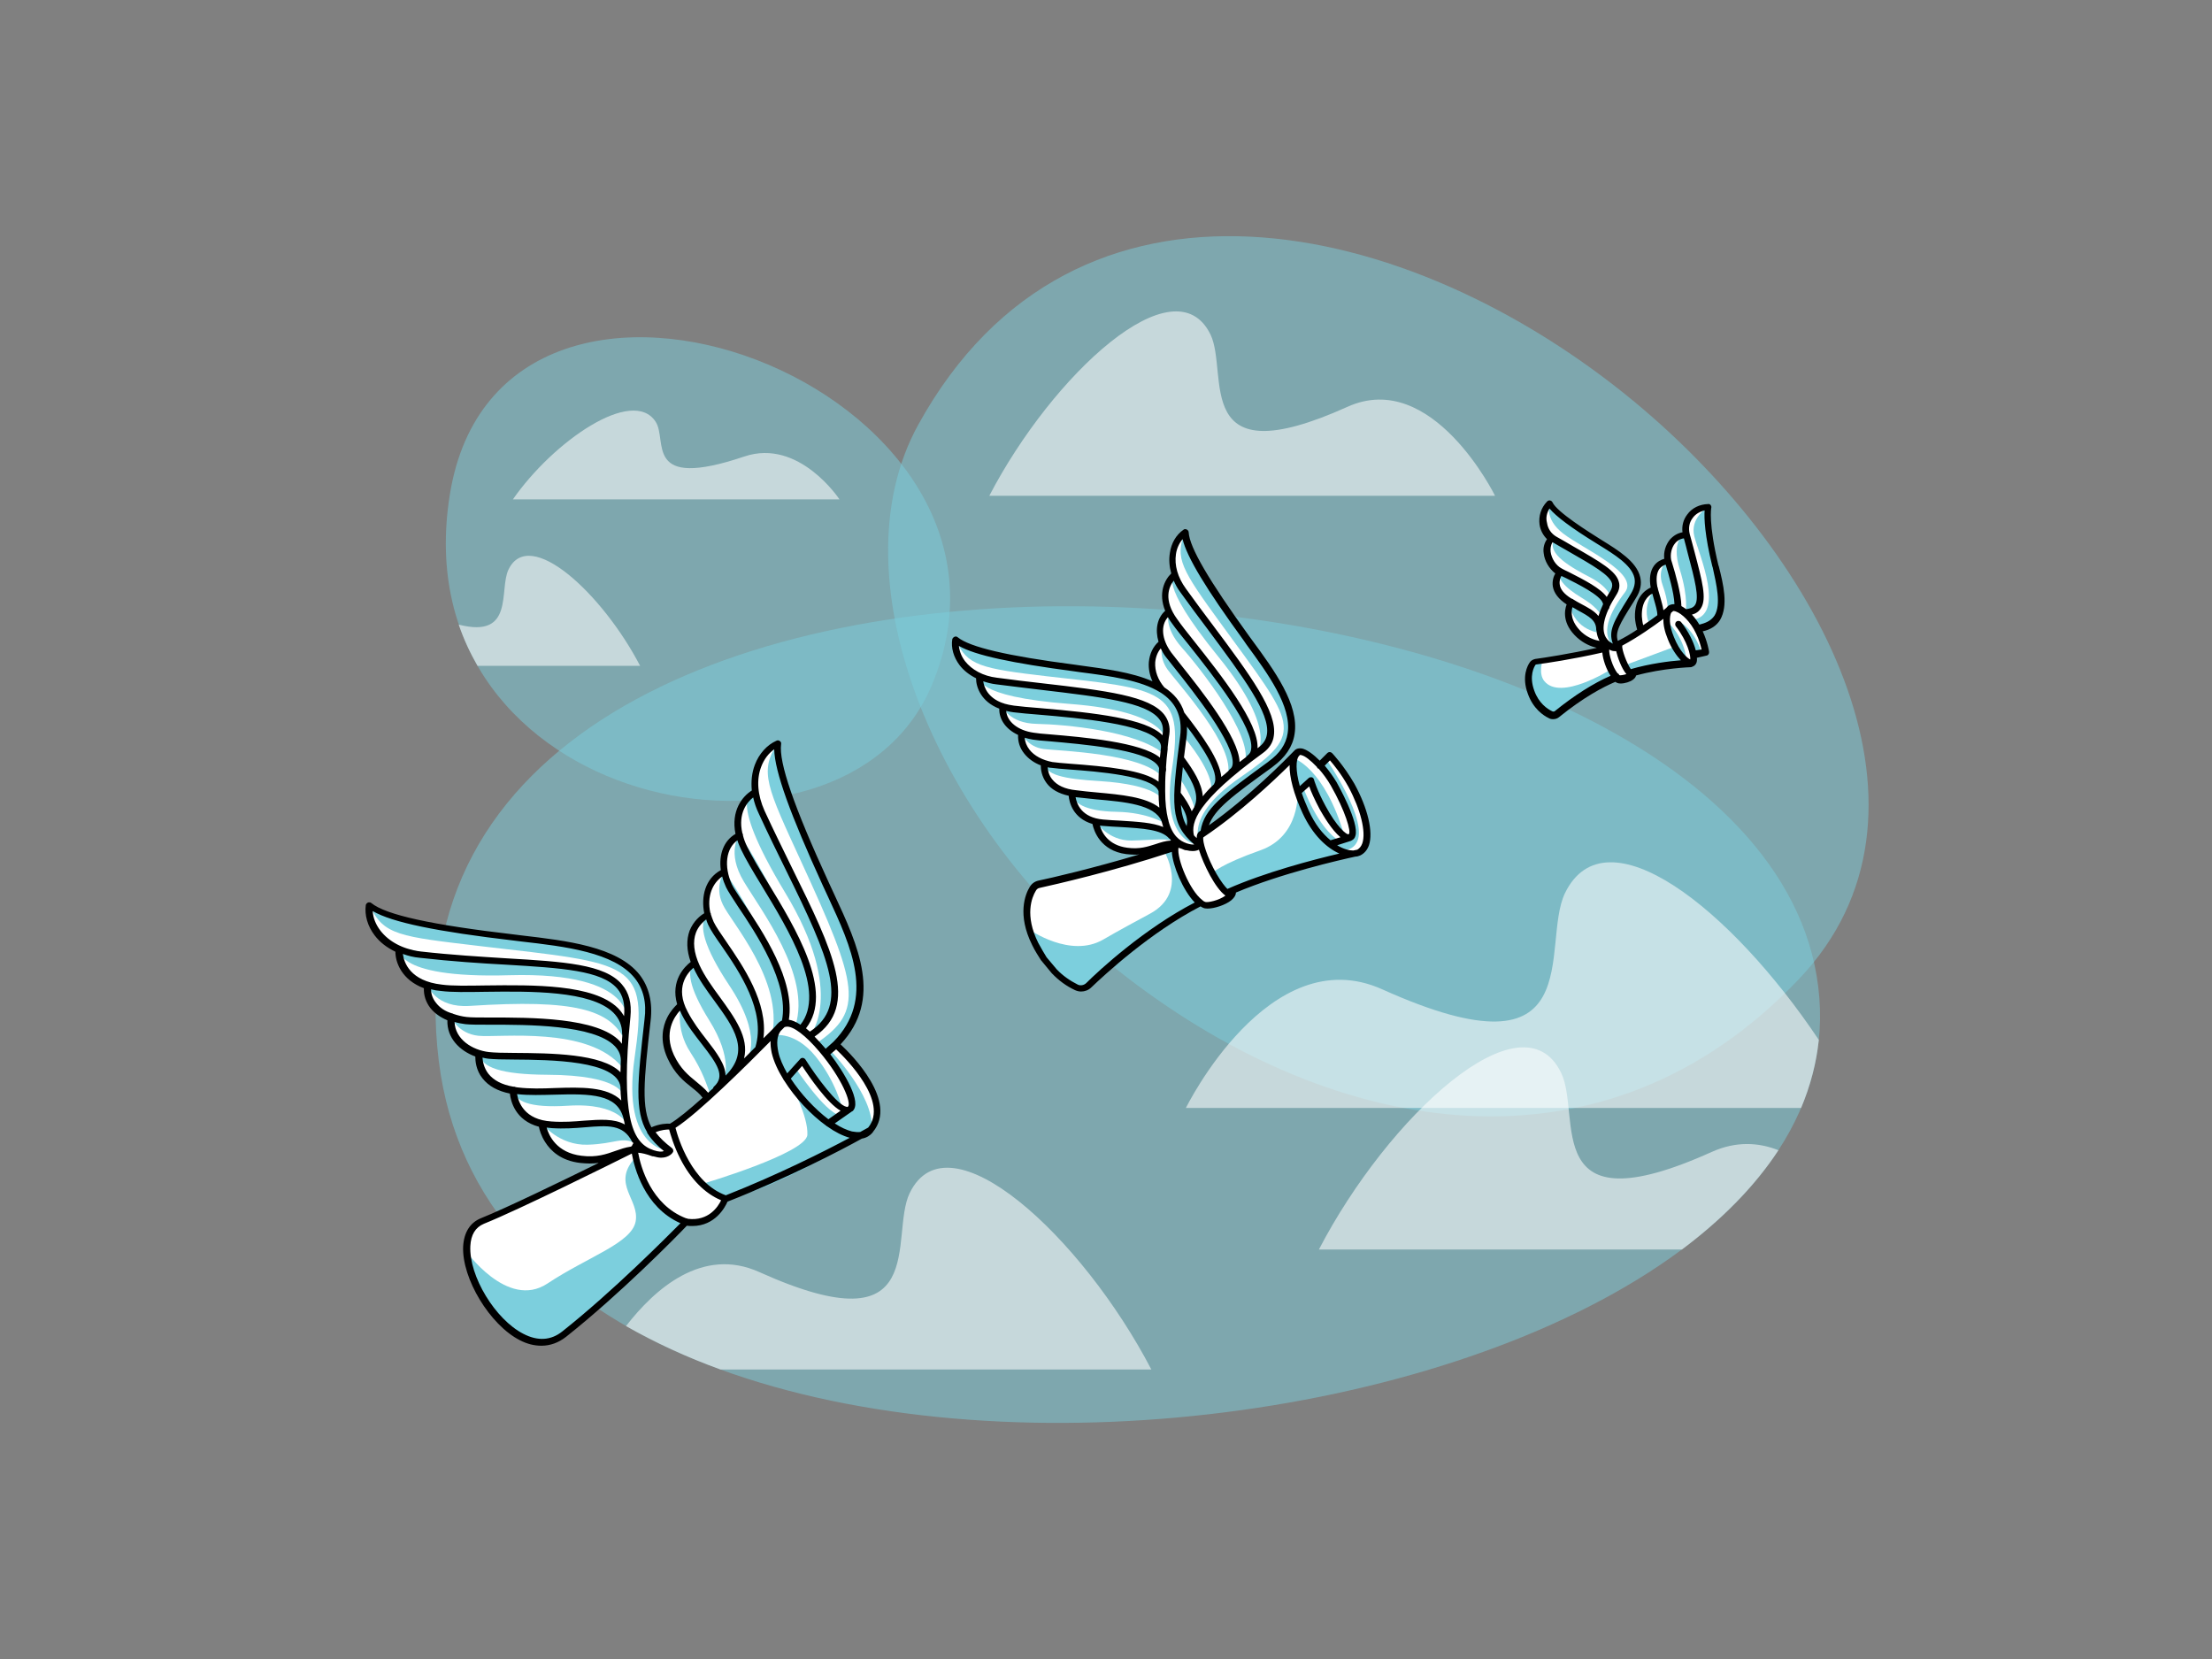<?xml version="1.0" encoding="utf-8"?>
<!-- Generator: Adobe Illustrator 21.0.0, SVG Export Plug-In . SVG Version: 6.00 Build 0)  -->
<svg version="1.1" id="Layer_1" xmlns="http://www.w3.org/2000/svg" xmlns:xlink="http://www.w3.org/1999/xlink" x="0px" y="0px"
	 viewBox="0 0 800 600" style="enable-background:new 0 0 800 600;" xml:space="preserve">
<rect x="0" y="0" width="800" height="600" fill="#808080" stroke="none"/>
<style type="text/css">
	.st0{opacity:0.5;fill:#7CCFDD;enable-background:new    ;}
	.st1{opacity:0.56;fill:#FFFFFF;enable-background:new    ;}
	.st2{fill:#FFFFFF;}
	.st3{fill:#7CCFDD;}
</style>
<g>
	<path class="st0" d="M332.1,153.6c-31.1,56.4,7.5,147.5,75.5,199.9c75.3,57.9,172.1,75.4,243.2,0.4c55.9-59,10.2-150.7-59.7-208.6
		C509.3,77.6,388.6,51,332.1,153.6z"/>
	<path class="st0" d="M158.7,383.8c25.8,207.7,519.9,144.9,498.9-26.9C636.6,185.7,130,152.1,158.7,383.8z"/>
	<path class="st0" d="M337,247.8c45.3-107.6-155.9-183-174.3-69S304.9,324.3,337,247.8z"/>
	<path class="st1" d="M172.7,240.8h58.8c-13.6-26.1-40-50.6-47.6-34.8c-3.5,7.3,2.3,25.1-18,19.9C167.7,231.2,170,236.1,172.7,240.8
		z"/>
	<path class="st1" d="M357.8,179.3h182.9c0,0-22.6-46-53.3-32.2c-57,25.7-42.8-11.9-49.6-26.1C424.9,94.5,380.6,135.5,357.8,179.3z"
		/>
	<path class="st1" d="M260.6,495.3h155.8c-25-48-73.4-92.8-87.4-63.8c-7.5,15.5,8.1,56.7-54.3,28.6c-20.7-9.4-38,6.2-48.3,19.5
		C237,485.6,248.4,490.9,260.6,495.3z"/>
	<path class="st1" d="M185.5,180.6h118.1c0,0-14.6-22.2-34.4-15.5c-36.8,12.4-27.6-5.8-32.1-12.6
		C228.8,139.8,200.2,159.5,185.5,180.6z"/>
	<path class="st1" d="M643.2,416c-7.3-2.9-15.4-3.3-24.1,0.6c-62.6,28.2-46.9-13.1-54.5-28.6c-14-29.1-62.6,15.8-87.6,63.9h131.3
		C622.7,441.1,634.6,429.1,643.2,416z"/>
	<path class="st1" d="M657.8,376.1C626,328.5,580.7,292.8,566,323c-9.1,18.9,9.9,69-66.1,34.8c-40.9-18.4-71,42.9-71,42.9h222.5
		C654.7,392.8,656.9,384.6,657.8,376.1z"/>
	<path class="st2" d="M490.1,287.2c-3.2-7.6-9.3-13.9-9.3-13.9l-3.6,3.7c0,0-5-6.8-8.2-4.7c-2.7,1.8-17.1,17-19.9,19.2l-13.9,9.7
		c2.5-12.7,18.4-20.1,27-26.9c9.9-7.9,2.5-24.6-2.8-31.3c-4.2-5.4-24.1-34.6-28-41.1s-3.5-9.2-3.5-9.2c-5.7,4-3.4,15.5-3.4,15.5
		c-4.7,4-1.4,13.6-1.4,13.6c-4.7,4.1-2.2,11.5-2.2,11.5c-6.6,4.6-2.4,14.1-2.4,14.1c-0.4,0.4-0.7,0.8-1,1.2
		c-5-2.7-10.6-4.2-13.6-4.7c-6.7-1.3-41.6-6.2-49-8.1c-7.4-1.9-9-4-9-4c-1.2,6.9,8.5,13.4,8.5,13.4c-0.5,6.2,8.6,10.6,8.6,10.6
		c-0.4,6.2,6.6,9.7,6.6,9.7c-1.4,7.9,8.3,11.7,8.3,11.7c0.3,8.9,9.9,10.7,9.9,10.7c0.2,7.7,8.2,9.7,8.2,9.7s-0.8,4.6,5.6,8.7
		c6.5,4.1,24.1-1,24.1-1c0.2,0.1,0.3,0.2,0.5,0.3c-0.7,0.4-1.2,0.8-1.2,1l0,0c-22.3,7.4-43.7,12.3-49.2,13.5c-1,0.2-1.8,0.8-2.3,1.7
		c-1.6,2.8-4.2,9.6,0.9,19.9c1,2,2.1,3.8,3.1,5.4l5.2-0.3l-1.5,4.8c3,3.1,5.9,4.8,8,5.8c1.5,0.7,3.3,0.4,4.5-0.8
		c5.4-5.2,22.2-20.5,40.4-29.8c0.4,0.3,0.8,0.6,1.3,0.8c1.6,0.7,8.2-1.1,9.8-3.6l0,0c0.3-0.5,0.3-1.6,0.3-1.6
		c16.3-7.4,45.6-13.6,45.6-13.6C491.1,308.4,497.9,305.8,490.1,287.2z M429.3,301.5c0.8,0.6,1.3,1,1.3,1c0.1,0.3,0.2,0.6,0.3,0.8
		c-0.1,0-0.1,0-0.2,0.1C430.1,302.8,429.7,302.1,429.3,301.5z"/>
	<path class="st2" d="M133.7,327.4c0,0,9,4.4,23.4,7.5c31,6.6,80.9,0.6,77.1,33.9c-1.5,13-4.8,33.9,0.9,40.2c0,0,3.2-1.2,7.6-1.7
		l13.4-10.8c-10.5-9.6-22.3-18.5-9.9-33.2c0,0-4.9-8.7,4.9-15.2c0,0-5.1-11.5,4.8-17.4c0,0-3.8-10.9,6-15.5c0,0-2.9-8.6,5.4-13.3
		c0,0-4-9.9,5.7-15.6c0,0-2.7-11.5,8.1-17.4c0,0,0,14.4,16,47.9s18.1,46.8,5,60.9c0,0,24.6,22.1,11.9,31.7
		c-12.8,9.6-51.7,24.2-51.7,24.2s-1.5,8.9-14.7,8.6c0,0-31.7,33.9-47.9,42.6c-8,4.1-23.3-11.7-25.6-16.3
		c-2.4-4.7-10.6-21.4-0.3-26.7s44.6-21,44.6-21s-21.9-0.9-22.3-14.4c0,0-9.8-1.6-10.4-11.3c0,0-13.1-2.9-12.6-13.8
		c0,0-10.8-4.1-10.1-12.6c0,0-8.7-3.2-8.1-11.8c0,0-11.3-3.7-10-13.5C144.9,343.5,133.3,340.9,133.7,327.4z"/>
	<path class="st3" d="M430.2,323c-1.6-2.8-5.4-10-6.3-16.4l-3,1c0,0,9.2,15.1-4.9,22.8l0,0c-5.4,2.9-11.5,6.2-17,9.4
		c-11.9,6.9-26.7-3.6-26.7-3.6s1.4,5.9,5.1,10.4l3.7,4.5c0,0,8.1,9.4,12.5,5c18.7-18.8,40.8-30,40.8-30l-3.8-3.5
		C430.8,322.8,430.6,322.9,430.2,323z"/>
	<path class="st3" d="M423.9,277.9c-4.4,27.7,10.1,27.8,10.1,27.8c-10.7-7.6-8.6-19-5.9-39.5s-20.6-22.1-48.4-25.7
		c-27.8-3.6-33.9-8.9-33.9-8.9c3.9,9,8.9,10.2,33,13C419.9,249.2,428.4,249.2,423.9,277.9z"/>
	<path class="st3" d="M387.1,254.6c35.3,2.7,34.8,13.5,34.7,13.9c1.5-13.4-9.1-16.1-34.6-18.8c-25.5-2.8-32.9-4.9-32.9-4.9
		S351.2,251.9,387.1,254.6z"/>
	<path class="st3" d="M421.8,268.5L421.8,268.5L421.8,268.5z"/>
	<path class="st3" d="M375,261.8c10.2,0.2,35.8,2.5,45.9,10.8c0,0,6.1-9.1-22.1-12.8c-28.2-3.7-36.2-4.3-36.2-4.3
		S364.8,261.6,375,261.8z"/>
	<path class="st3" d="M420.2,280.8c0,0,6.1-8.5-23-12.2c-17.8-2.3-27.7-3.4-27.7-3.4s1.9,4.9,8,5.7
		C383.6,271.6,412.5,272.4,420.2,280.8z"/>
	<path class="st3" d="M397.8,282.5c20.6,1.3,22.6,6.7,22.6,6.7c-0.1-8.4-11-10.7-21.7-11.2s-21-2-21-2
		C378.2,280.2,384.3,281.7,397.8,282.5z"/>
	<path class="st3" d="M431.1,262.9c-1-1.1-1.9-2.3-2.8-3.4l-0.5,6.5c12.6,15.3,10.1,20.3,10.1,20.3
		C443.9,280.5,438.1,271.1,431.1,262.9z"/>
	<path class="st3" d="M427.1,274.4l-0.1-0.1l-0.6,6.9c5,6.8,5.9,12.2,5.9,12.2C437.1,286.2,428.9,276.9,427.1,274.4z"/>
	<path class="st3" d="M426.5,287.5l-0.4,5.3c0.8,3.6,2.1,7.3,4.3,8C430.3,300.8,433,297.6,426.5,287.5z"/>
	<path class="st3" d="M448.5,281.2c-23.1,15.8-13.3,26.4-13.3,26.4c-1.8-13,7.9-19.3,24.7-31.5c16.7-12.2,1.9-30.1-14.5-52.8
		c-16.5-22.7-16.8-30.7-16.8-30.7c-3.9,9-1.3,13.4,13,33C468.3,262.3,472.5,264.7,448.5,281.2z"/>
	<path class="st3" d="M440.7,237.6c22.3,27.5,13.6,35.3,13.3,35.6c10.8-8.1,5.4-17.6-10.1-38.1c-15.5-20.4-19-27.3-19-27.3
		S418,209.7,440.7,237.6z"/>
	<path class="st3" d="M427.5,234.3c6.8,7.6,25.4,31.5,22.8,41.2c0,0,10.8-1.8-5.9-24.8c-16.7-23-21.7-29.3-21.7-29.3
		S420.7,226.7,427.5,234.3z"/>
	<path class="st3" d="M443.9,280.5c0,0,10.3-1.4-6.9-25.1c-10.5-14.5-16.5-22.5-16.5-22.5s-1.7,4.4,1.8,9.3
		C425.9,247.1,447.4,270.6,443.9,280.5z"/>
	<path class="st3" d="M403.8,293.6c11.6,0.2,17.9,4.4,17.9,4.4c-2-8.3-14.3-8.8-17.4-9.2c-3.1-0.4-16.5-1.8-16.5-1.8
		C388,290.2,392.1,293.4,403.8,293.6z"/>
	<path class="st3" d="M396.2,297.1c0,0,4.5,7,13,6.9c8.6-0.2,13.2-1.1,16.5,0.6C425.7,304.6,424.8,296.9,396.2,297.1z"/>
	<path class="st3" d="M133.7,327.4c0,0,7.5,6.3,41.4,10.3s62.2,5.5,59.3,30.5s-5.3,38.9,7.8,48c0,0-17.5,0.1-12.7-33.6
		c5.1-35-0.7-34-55.6-40.4C144.5,338.7,138.6,338.3,133.7,327.4z"/>
	<path class="st3" d="M144.3,342.3c0,0,8.9,3.8,40.1,5.5c32.6,1.8,44,6,42.4,22.3c0,0,4.1-18.7-42.5-17.4
		C140.5,354,144.3,342.3,144.3,342.3z"/>
	<path class="st3" d="M154.7,356.4c0,0,2.8,8.2,15.2,7.4c38.1-2.5,50.9,1.4,56,12.4c0,0,4.3-19-30.2-18.4
		C162.5,358.5,154.7,356.4,154.7,356.4z"/>
	<path class="st3" d="M163.2,367.9c0,0,2.4,5.9,9.8,6.7s40-3.7,52.1,11.5c0,0,6.7-15.1-28.9-16.2C174,369.3,163.2,367.9,163.2,367.9
		z"/>
	<path class="st3" d="M173.3,381.1c0,0,12.5,1.4,25.5,1.5c19.9,0.2,26.3,3.6,26.6,13.8c0,0,0.1-7.6-27.6-7.7
		C181.4,388.6,174,386.1,173.3,381.1z"/>
	<path class="st3" d="M185.7,394.2c0,0,16.6,0.3,20.3,0.3c13.2-0.2,18.6,2.5,21.1,12.6c0,0-2.8-8.4-21.7-7.2
		C191.3,400.8,186.1,398.2,185.7,394.2z"/>
	<path class="st3" d="M196.1,406.4c0,0,6,7.9,16.4,7.6s12.2-3.2,17.8-0.3C226.8,402.4,212,408,196.1,406.4z"/>
	<g>
		<path class="st3" d="M294,309.7c-14.3-31-12.8-40.7-12.8-40.7c-6.8,9.9-3.7,15.9,8.6,42.7c20.7,44.9,22.8,53.9,5.5,65.6
			c0.7,0.8,2.4,2.9,3.2,3.7c1.1-0.5,2.7-2.4,3.7-3.3C318.7,361.6,308.3,340.6,294,309.7z"/>
		<path class="st3" d="M292.8,374.7c14.8-7.2,10.3-23.2-3.4-51.2c-13.7-28.1-16.2-37.1-16.2-37.1s-11.8-0.9,10.8,36.5
			C306.3,359.8,292.8,374.7,292.8,374.7z"/>
		<path class="st3" d="M290.1,372.3c3-1.9,8.5-9.3-1.6-31.1C274,309.8,267.4,302,267.4,302s-4.8,6.1,1.6,16.8
			c6.1,10.2,24.4,34.1,18.7,52c0.7,0.3,1.4,0.7,2.1,1.3C289.9,372.1,290,372.2,290.1,372.3z"/>
		<path class="st3" d="M278.7,345c-9.1-19.8-16.7-29.8-16.7-29.8s-3.8,5.2-0.6,11.9c2.9,6.3,22,27.5,17.8,47.4l4.5-4.4
			C284.5,364.3,284.3,357.1,278.7,345z"/>
		<path class="st3" d="M269.2,352.8c-6.4-11.4-13.2-22.1-13.2-22.1c-3.9,3.3-1.2,12.2,7.7,25.6c12.4,18.6,6.7,26.5,6.4,26.9l2.8-2.7
			C277.3,374.1,274.7,362.6,269.2,352.8z"/>
		<path class="st3" d="M261.9,390.2c12.4-11,2.1-21.1,0.6-24.5s-11.2-17.6-11.2-17.6c-3.1,2.4-2.3,8.9,5.2,20.9
			C265.2,382.9,261.9,390.2,261.9,390.2z"/>
		<path class="st3" d="M246.3,363.4c0,0-2.3,8.5,3.4,17.2c4.5,6.9,5.8,11.6,7.2,15.2l4.5-4.1C261.8,384.5,256.8,379.9,246.3,363.4z"
			/>
	</g>
	<path class="st3" d="M168.1,451.9c0,0,15.3,22,29.9,12.3s30.5-14.6,31.9-22.5s-8.6-13.4-0.5-22.6c8.1-9.3,0,0,0,0s5.8,20,18.3,23.1
		c0,0-37.8,41.9-51,42.8C183.5,485.9,169.3,466.4,168.1,451.9z"/>
	<path class="st3" d="M253.9,428.2c0,0,37.8-11.1,38.1-17.8s-5.8-17.9-5.8-17.9s14,18.7,25.7,18.2c0,0-31.4,19.8-49.5,22.9
		C262.4,433.6,256.4,431.1,253.9,428.2z"/>
	<path class="st3" d="M287.8,386.4c0,0,10.5,15.8,15.8,16.9l-3.6,2.8c0,0-11.5-7.6-15.4-16.1L287.8,386.4z"/>
	<path class="st3" d="M280.3,374.4c0,0,7.3-1.4,14.7,7.7c7.4,9.1,9.5,18.5,9.5,18.5s-12.7-11.6-14.2-17l-5.8,6.3
		C284.5,390,279.5,384.3,280.3,374.4z"/>
	<path class="st3" d="M300.2,379.8c0,0,15.9,16.3,15.1,28.4c0,0-6.8,5.8-15.4-2l8.3-5.3c0,0-1.2-11.1-9.6-19.8L300.2,379.8z"/>
	<path class="st3" d="M479.6,274.5c0,0,15.9,22.8,10.9,30.5c-1.2,1.9-2.8,2.2-4.9,2.9l-4.3-2.8c0,0,5.7-1.3,7.2-2.5
		s-2.1-15-11.2-25.7L479.6,274.5z"/>
	<path class="st3" d="M471.3,284.7c0,0,5.2,14.9,13.4,19.6l-3.4,0.9c0,0-7-4.1-12-18.7L471.3,284.7z"/>
	<path class="st3" d="M467.8,274.2c0,0,11.2,3.3,18.5,28.3c0,0-9.8-8.5-12.2-19.5l-4.8,3.4C469.3,286.4,467,280.9,467.8,274.2z"/>
	<path class="st3" d="M469.3,286.4c0,0,1.1,15.9-13.4,21.1c-14.5,5.1-17.4,8.2-17.4,8.2l5.2,7.2c0,0,31.6-12.3,47.4-14.5
		C491.1,308.4,477.3,309.7,469.3,286.4z"/>
	<path class="st3" d="M453.9,273.2L453.9,273.2L453.9,273.2z"/>
	<path class="st2" d="M578.6,227.6l-4.5-6.5C576.7,222.7,578.6,224.5,578.6,227.6z"/>
	<path class="st2" d="M562,195.1c-3.2,3.4-1.8,9.4,2.2,11.7c0,0-4.8,5.6,3.4,10.7c0.2,0.1,0.4,0.2,0.6,0.3l0,0c0,0-3.6,5.5,3.1,11.6
		c4.7,4.3,9.9,3.6,9.9,3.6l-1.3,1.7c-11.1,2.6-21.6,4.1-24.3,4.5c-0.5,0.1-0.9,0.3-1.2,0.7c-0.9,1.3-2.6,5-0.6,10.4
		c2,5.5,6,7.6,7,8.1c0.7,0.4,1.7,0.3,2.3-0.2c2.9-2.4,12-9.4,21.5-13.3c0.2,0.2,0.4,0.3,0.6,0.4c0.8,0.4,4.1-0.2,5.1-1.4l0,0l0,0
		c0.2-0.2,0.3-0.5,0.2-0.8V243l21-3.4c1.2,0,1.4-2.1,0.5-5l0.9,1.8l4-0.9c0,0-0.5-3.6-2.3-7.2c-0.2-0.4-0.4-0.8-0.7-1.3
		c0.5-0.1,1-0.2,1.6-0.4c9.7-2.2,7-13,4.8-22.1c-3.9-15.9-2.6-21.4-2.6-21.4c-5.3,0.1-9.2,4.8-8,10c-2.4,0.1-4.4,1.5-5.5,3.5l0,0
		l0,0c-1,1.8-1.4,3.9-0.9,5.9c0,0-7,0.5-5,9.6c0,0.2,0.1,0.4,0.1,0.6l0,0c0,0-3.8,0.7-5.3,5.3l-0.1,0.1v0.2
		c-0.4,1.2-0.5,2.6-0.5,4.4c0.1,1.7,0.4,3.1,0.9,4.3l-7.8,5.2l-1.7-0.7l0,0l1.7-8c1.2-2.2,2.9-4.8,5.1-8.4
		c5.5-8.8-4.5-14.6-12.7-19.7c-10.9-6.8-16.4-11.1-17.6-13.7C556.7,186,557.3,192.3,562,195.1z M585.8,232.5c0,0,0.1,0,0.1-0.1
		L585.8,232.5L585.8,232.5z"/>
	<path class="st3" d="M605.9,233.8l-19.1,7.1l3.5,3c0,0,8-3.4,21.2-4.2C611.5,239.8,608.1,238.1,605.9,233.8z"/>
	<path class="st3" d="M582.6,242.1c0,0-18.2,11.6-24.1,4.2c-2.2-2.7-0.6-7.5-0.6-7.5l-2.4,0.3c0,0-7.4,6.6,2.9,17.7
		c2.4,2.7,4.6,1.3,4.6,1.3s13.1-10.7,21.8-13.4L582.6,242.1z"/>
	<path class="st3" d="M602.8,224.6c0,0,6.2,5.3,7.1,13.9C609.9,238.5,602.9,232.6,602.8,224.6z"/>
	<path class="st3" d="M608,225.2c0,0,4.8,2.7,7.4,10.8l-2.9,0.8l-4.9-10.5L608,225.2z"/>
	<path class="st3" d="M617.7,183.4c0,0-6.7,3.9-4.9,10.7s11.4,28.6-0.9,30.1l2,3c0,0,10.6-0.9,8.4-12.3
		C620.1,203.6,616.7,187.5,617.7,183.4z"/>
	<path class="st3" d="M609.6,221.6c0,0,5.2-0.6,5.1-4.5c-0.1-3.9-5.4-24.1-5.4-24.1s-5.1,2.4-1.8,12.9
		C610.8,216.5,609.6,221.6,609.6,221.6z"/>
	<path class="st3" d="M606.9,219l-3.7-16.5c0,0-4.1,3-1.9,9.1c2.2,6.1,1.9,9.7,1.9,9.7L606.9,219z"/>
	<path class="st3" d="M598.5,213c0,0-5.1,6-1.9,12.9l4.8-3.5L598.5,213z"/>
	<path class="st3" d="M578.8,228.9c0,0-9.2-0.6-11.2-10.4C567.6,218.5,578.8,220.8,578.8,228.9z"/>
	<path class="st3" d="M564.2,206.8c0,0,18.5,8,16.4,13c-0.5,1.1-1.3,3.5-1.3,3.5s-0.2-2.8-7.1-7
		C565.2,212.1,563.2,208.9,564.2,206.8z"/>
	<path class="st3" d="M562.1,195.2c0,0,14.5,8.1,17.3,10.4c2.8,2.2,6.3,4.7,4.4,8.2c-0.4,0.8-1.2,2.1-1.2,2.1s-1-3.7-7.5-7.1
		C568.6,205.4,559.2,200.3,562.1,195.2z"/>
	<path class="st3" d="M560.5,182c0,0-2.2,5.6,4.9,11c7.1,5.5,27.6,14.3,22.3,21.2c-5.4,7-9.6,15.6-3.3,20.1l-0.4-2.6
		c0,0-1.4-3,2.1-8.7s11.3-13.7,1.5-21.2C577.7,194.3,562.6,186.9,560.5,182z"/>
	<g>
		<path d="M481.8,272.4c-0.2-0.2-0.5-0.4-0.9-0.4h0c-0.3,0-0.6,0.1-0.9,0.4l-2.7,2.7c-2.3-2.3-4.6-4-6.4-4.4c-1.2-0.2-2,0.1-2.5,0.5
			c-0.1,0.1-0.2,0.2-0.2,0.2c0,0,0,0,0,0c0,0,0,0,0,0c-0.1,0.1-0.3,0.3-0.4,0.4c-2.5,2.6-15.7,16.1-30.6,26.7
			c2.1-5.9,8.6-10.7,23-21.1l0.1-0.1c4.5-3.3,7.2-7.2,7.9-11.8c1.7-10.7-7.3-23-15.3-33.9l-1.1-1.5c-14.6-20.2-21.6-32.1-21.9-37.6
			c0-0.4-0.3-0.8-0.7-1c-0.4-0.2-0.9-0.2-1.2,0.1c-2.6,1.8-4.4,4.8-4.9,8.4c-0.4,2.4-0.2,4.9,0.5,7.4c-2.4,2.3-4.8,7.1-2.2,13.5
			c-2.9,2.6-3.7,6.8-2.4,11.2c-2,1.8-3.2,4.3-3.5,7.3c-0.2,2.4,0.3,4.8,1.3,7c-7.5-3.3-17.2-4.5-25.9-5.7l-2.1-0.3
			c-24.7-3.2-38.1-6.4-42.4-9.9c-0.3-0.3-0.8-0.4-1.2-0.2c-0.4,0.2-0.7,0.5-0.8,0.9c-0.5,3.1,0.5,6.5,2.6,9.3c1.5,2,3.6,3.6,6,4.8
			c0,3.3,1.9,8.5,8.4,11c-0.1,4,2.5,7.5,6.8,9.5c-0.1,2.4,0.6,4.7,2.2,6.7c1.5,1.9,3.6,3.4,6,4.3c0,1.4,0.3,4,2.1,6.4
			c1.7,2.3,4.4,3.8,8,4.6c0.2,2.3,1.5,8.1,8.6,10.2c0.5,2.5,2.9,9.7,12.2,10.9c1.1,0.1,2.1,0.2,3,0.2c0.6,0,1.3,0,1.8-0.1
			c-17.1,5.1-31.8,8.5-36.6,9.5c-1.3,0.3-2.4,1.1-3.1,2.3c-1.6,2.6-4.6,10,0.9,21c1,2.1,2.2,3.9,3.2,5.5c0,0,0.1,0.1,0.1,0.1
			l3.8,4.6c2.5,2.6,5.2,4.6,8.4,6.1c0.7,0.3,1.4,0.5,2.2,0.5c1.3,0,2.7-0.5,3.7-1.5c4.7-4.5,21.3-19.9,39.5-29.3
			c0.3,0.2,0.6,0.4,0.9,0.5c0.4,0.2,0.9,0.3,1.6,0.3c2.5,0,6.5-1.3,8.6-3c1.2-1,1.7-2,1.7-2.8c16.3-6.9,37.6-11.8,43.2-13
			c0.6,0,1.2-0.2,1.7-0.4c1.5-0.7,2.6-2,3.2-3.7c1.6-4.8-0.4-13.4-5.3-22.3C485.9,276.7,481.9,272.5,481.8,272.4z M476.2,277.3
			c0.1,0.2,0.2,0.3,0.3,0.5c0.1,0.1,0.2,0.2,0.4,0.2c1.6,1.8,3.2,4,4.4,6.1c5.2,9.1,7.5,16.8,6.5,17.6c-0.8,0.4-4.5-2.9-8.4-10.2
			c-3-5.5-4.2-9.5-4.2-9.6c-0.1-0.4-0.4-0.7-0.8-0.8c-0.1,0-0.2,0-0.3,0c-0.3,0-0.6,0.1-0.8,0.3l-3.2,2.9c-1.6-5.7-1.4-9.5-0.4-10.8
			c0.2-0.2,0.3-0.3,0.4-0.4c0.1-0.1,0.4-0.1,0.5,0C471.9,273.3,474,275,476.2,277.3z M473.3,293.1c-1-2.3-1.9-4.4-2.5-6.3l2.7-2.4
			c0.6,1.8,1.9,4.7,3.8,8.3c1.2,2.1,4.3,7.5,7.5,10.1l-3.6,1.1C478.4,301.6,475.6,298.2,473.3,293.1z M466.4,276.7
			c-0.1,4.3,1.5,10.5,4.7,17.4c3.7,8,8.8,12.6,13.3,14.6c-9.4,2.2-27,6.8-40.5,12.8c-0.9-0.9-2.2-2.5-3.9-5.4
			c-3.5-6.1-5.2-11.9-4.8-13.3c0.1,0,0.1,0,0.2-0.1C448.5,293.9,460.6,282.4,466.4,276.7z M425.3,200.4c0.3-2.1,1.2-4,2.4-5.4
			c1.6,6.6,8.6,18.1,22,36.5l1.1,1.6c7.7,10.5,16.4,22.4,14.9,32.1c-0.6,4-2.9,7.3-6.9,10.2l-0.1,0.1c-16.7,12.2-23.2,16.9-24.5,25
			c0,0-0.1,0-0.1,0c-1,0.5-1.3,1.5-1.3,2.6c-0.4-0.3-0.7-0.7-1-1c-1.1-4.6,0.8-12.2,25-29.8c2.2-1.6,3.6-3.7,3.9-6.2
			c1.3-8.6-8.5-21.9-22.2-40.2c-3.1-4.1-6.3-8.4-9.6-13C425.9,208.8,424.7,204.4,425.3,200.4z M439.1,283.5c0,0.1,0,0.1-0.1,0.2
			c-1.6,1.5-2.9,2.9-4,4.3c-0.3-4.7-3.5-9.6-6.8-14.1c0.3-2.2,0.6-4.5,0.9-7.1c0.2-1.4,0.2-2.7,0.2-4
			C434.1,269.1,441.4,279.6,439.1,283.5z M427.8,277.4c4,5.8,6,10.6,4.1,14.5c0,0.1,0,0.2-0.1,0.2c-0.3,0.5-0.5,0.9-0.8,1.3
			c-0.9-2.3-2.4-4.6-4-6.7C427.1,284.1,427.4,281.1,427.8,277.4z M429.3,297.8C429.3,297.8,429.3,297.8,429.3,297.8
			c-0.1,0.4-0.1,0.7-0.1,1c-1.2-2.1-1.9-4.5-2.1-7.7C428.8,293.9,429.5,295.9,429.3,297.8z M424.5,210c0.6,1.4,1.4,2.9,2.4,4.2
			c3.3,4.6,6.5,8.9,9.6,13c13.3,17.9,22.9,30.8,21.7,38.4c-0.3,1.9-1.3,3.4-3,4.7c-0.1,0.1-0.3,0.2-0.4,0.3c0.5-9.1-13-26.2-23-38.8
			c-2.5-3.1-4.6-5.8-6-7.8C420.6,216.9,422.8,212.1,424.5,210z M422.4,223.2c0.4,0.8,0.9,1.5,1.5,2.3c1.4,2,3.6,4.7,6.1,7.8
			c8.8,11.1,23.6,29.8,22.5,37.6c-0.1,1.1-0.6,1.8-1.4,2.4c-0.1,0.1-0.3,0.2-0.3,0.4c-0.9,0.7-1.7,1.3-2.5,1.9
			c-0.2-8.8-13.9-26-21.4-35.4c-1.5-1.9-2.7-3.4-3.3-4.2C420.1,231.2,419.7,226.2,422.4,223.2z M421.1,248.6
			c-2.3-2.7-3.5-5.9-3.3-9.1c0.2-2,0.9-3.7,2-5c0.5,1,1,2,1.7,2.9c0.7,0.9,1.9,2.4,3.4,4.3c6.5,8.2,21.8,27.4,20.9,34.7
			c-0.1,0.8-0.4,1.4-1,1.8c-0.2,0.1-0.3,0.3-0.4,0.5c-0.9,0.8-1.8,1.6-2.7,2.3c-0.5-6-6.9-15-13.4-23.3c0,0,0,0,0,0
			C427.1,253.8,424.6,250.9,421.1,248.6C421.1,248.7,421.1,248.6,421.1,248.6z M349,239.1c-1.3-1.7-2-3.6-2.2-5.5
			c5.9,3.4,19.1,6.2,41.7,9.2l2.1,0.3c10.9,1.4,22,2.9,29,7.3c0.1,0,0.1,0.1,0.2,0.1c5.1,3.3,8,8.2,7,15.9
			c-3.2,24.6-3.7,31.5,5.1,39c-0.6,0.1-1.4,0-2.7-0.4c-2.6-0.9-5.2-2.8-6.6-8.1c0-0.2,0-0.3-0.1-0.5c0-0.1-0.1-0.2-0.1-0.3
			c-0.6-2.5-1-5.8-1-10c0,0,0-0.1,0-0.1c0-2.1,0-4.4,0.2-6.9c0.1-0.1,0.1-0.2,0.1-0.4c0.1-0.4,0-0.8,0-1.2c0.1-2,0.3-4.1,0.6-6.5
			c0,0,0-0.1,0-0.1c0-0.2,0-0.4,0-0.7c0.2-1.5,0.3-3,0.6-4.6c0.4-2.7-0.3-5.1-1.8-7.1c-5.3-6.8-20.8-8.7-44.3-11.4
			c-5.2-0.6-10.5-1.2-16.3-2C355.6,244.5,351.5,242.3,349,239.1z M355.6,246.4c1.5,0.5,3,0.9,4.7,1.1c5.7,0.7,11.1,1.4,16.3,2
			c22,2.6,37.9,4.5,42.6,10.5c1.2,1.5,1.6,3.2,1.3,5.3c0,0.2,0,0.4-0.1,0.6c-5.9-6-24.2-8.1-44.2-9.8c-3.9-0.3-7.2-0.6-9.5-0.9
			c-1.3-0.2-2.4-0.4-3.4-0.7c-0.1-0.1-0.3-0.1-0.5-0.2c0,0,0,0-0.1,0C357.3,252.4,355.9,248.6,355.6,246.4z M363.9,257.1
			c0.8,0.2,1.7,0.4,2.6,0.5c2.4,0.3,5.8,0.6,9.6,0.9c14.2,1.2,38,3.3,43,9.5c0.6,0.7,0.8,1.4,0.8,2.2c-0.1,1.3-0.3,2.5-0.4,3.8
			c-6.7-5.6-27.9-7.4-39.7-8.4c-2.7-0.2-4.8-0.4-5.9-0.6C368.1,264.2,364.2,261,363.9,257.1z M372.3,271.1c-1-1.3-1.6-2.8-1.7-4.3
			c0.9,0.3,1.9,0.5,3,0.7c1.2,0.2,3.3,0.4,6,0.6c11.2,1,34.5,2.9,39,8.6c0.3,0.4,0.5,0.7,0.6,1.1c-0.1,1.7-0.2,3.3-0.2,4.9
			c-5.4-4.2-18.7-5.5-32.1-6.5c-2.6-0.2-4.9-0.4-6.3-0.6C377,274.9,374.1,273.4,372.3,271.1z M380.5,281.8c-1.2-1.5-1.5-3.1-1.6-4.3
			c0.4,0.1,0.9,0.2,1.4,0.2c1.5,0.2,3.7,0.4,6.5,0.6c9.8,0.7,30.2,2.3,32.2,7.8c0,2.2,0.1,4.2,0.3,6c-4.9-3.9-13.9-4.7-22.6-5.5
			c-2.5-0.2-5.1-0.5-7.5-0.8C385.1,285.4,382.2,284,380.5,281.8z M389,288.3c2.4,0.3,5,0.5,7.5,0.8c10.4,0.9,21.1,1.9,23.6,7.9
			c0.2,0.7,0.4,1.4,0.6,2.1c-3.8-1.6-9.2-1.9-15.5-2.3c-2-0.1-4-0.2-6.2-0.4C391.1,295.7,389.4,290.7,389,288.3z M407.7,306.6
			c-6.9-0.9-9.2-5.5-9.9-8c0.3,0,0.7,0.1,1.1,0.1c2.2,0.2,4.2,0.3,6.2,0.4c8.3,0.5,14.9,0.9,17.7,4.1c0,0.1,0.1,0.1,0.2,0.1
			c0.2,0.2,0.3,0.4,0.5,0.7c-2,0.1-3.8,0.7-5.6,1.3C415,306.2,412.2,307.2,407.7,306.6z M392.9,355.5c-0.8,0.8-2.1,1.1-3.1,0.6
			c-2.8-1.4-5.4-3.2-7.6-5.5l-3.7-4.4c-0.9-1.5-2-3.3-3-5.2c-5-10-2.3-16.5-0.9-18.8c0.3-0.6,0.8-1,1.5-1.1
			c5.8-1.3,26.2-5.9,47.7-13c0.3,4.9,4,13.9,8.3,18.3C413.9,335.8,397.5,350.9,392.9,355.5z M435.9,326.2c-0.3-0.1-0.7-0.3-1-0.6
			c0,0-0.1-0.1-0.1-0.1c-4.5-3.4-9.2-14.9-8.6-18.9c0.7,0.2,1.4,0.4,2.2,0.8c0.2,0.1,0.5,0.1,0.7,0.1c0.8,0.2,1.6,0.3,2.2,0.3
			c1,0,1.7-0.2,2.3-0.5c1.6,5.2,5.9,14,9.6,16.6C440.8,325.7,436.7,326.5,435.9,326.2z M492.7,305c-0.4,1.1-1,1.8-1.8,2.3
			c-0.1,0-0.6,0.1-1.5,0.3c-1.4,0-3.5-0.5-5.8-1.9l5-1.6c0.2-0.1,0.3-0.2,0.5-0.3c0.4-0.2,0.9-0.7,1.1-1.5
			c1.5-4.8-6.5-18.8-6.8-19.4c-1.2-2-2.7-4.1-4.3-6l1.9-1.9c1.3,1.5,4.1,4.9,6.7,9.6C492.1,292.8,494.1,300.9,492.7,305z"/>
		<path d="M304,377.7c15.3-16.4,6.4-35.6-2.3-54.3c-0.6-1.4-1.3-2.7-1.9-4.1c-12.7-27.6-18.2-43.6-17.3-50.2
			c0.1-0.4-0.1-0.9-0.5-1.1c-0.3-0.3-0.8-0.3-1.2-0.1c-3.4,1.5-6.3,4.7-7.8,8.7c-1.1,2.9-1.4,6-1.1,9.3c-3.4,2.1-7.6,7.3-5.9,15.7
			c-4.2,2.4-6.1,7.4-5.3,13.1c-5.7,3.1-7.2,9.6-6,15.6c-1.4,0.8-3.9,2.8-5.3,6.3c-1.2,3.3-1.1,7.1,0.4,11.3
			c-2.1,1.6-7.4,6.7-4.9,15.3c-0.8,0.8-2.4,2.4-3.6,4.8c-1.6,3.2-2.8,8.3,0.1,14.7c2.6,5.7,5.9,8.3,8.8,10.6
			c1.5,1.2,2.9,2.3,3.9,3.7c-4.7,4.2-8.9,7.7-11.8,9.4c-1.1-0.1-3.7,0-6.7,1.3c-3.7-6.9-2.8-16.7-0.3-38.5c0.8-6.7-0.6-12.3-4-16.7
			c-8.1-10.2-26.5-12.3-42.7-14.2l-2.4-0.3c-30.1-3.5-46.6-7.1-51.9-11.4c-0.3-0.3-0.8-0.3-1.2-0.2c-0.4,0.2-0.7,0.5-0.8,0.9
			c-0.5,3.6,0.6,7.6,3.2,11c1.9,2.5,4.4,4.4,7.5,5.9c0,3.9,2.3,10.2,10.3,13.2c-0.1,2.5,0.7,5,2.3,7.1c1.5,1.9,3.6,3.4,6.2,4.5
			c-0.2,6.4,4.4,11,10.1,13.1c0,1.5,0.2,4.9,2.6,7.9c2.2,2.8,5.5,4.6,9.9,5.5c0.3,2.7,1.9,9.7,10.5,12c0.2,1.1,0.8,3.3,2.3,5.6
			c1.9,3,5.6,6.7,12.7,7.5c1.2,0.1,2.2,0.2,3.3,0.2c1.2,0,2.3-0.1,3.3-0.2c-13.2,6.5-33.4,16.3-42.6,20c-3.9,1.6-6.1,5.1-6.4,10.2
			c-0.5,11.6,9.7,28.4,20.5,33.9c2.7,1.4,5.3,2,7.8,2c3.2,0,6.2-1.1,8.9-3.2c19.7-15.6,40.3-36.6,43.7-40.2c0.7,0.1,1.3,0.1,2,0.1
			c8.3,0,11.9-6.9,12.7-8.8c21.9-8.6,41-18.6,48.6-22.8c1.8-0.3,3-1.2,3.8-2.1c0,0,0-0.1,0.1-0.1c0-0.1,0.1-0.1,0.1-0.2
			C324.8,398.4,308.3,381.7,304,377.7z M314,407.8c-0.4,0.2-1.4,0.8-2.9,1.6c-0.9,0.1-1.9,0-3-0.2c-1.9-0.5-4.1-1.5-6.2-2.9l6.3-4.4
			c0,0,0,0,0,0c0,0,0,0,0.1,0c3.6-3.1-2.9-13.9-8-20.6c0.7-0.6,1.4-1.2,2.1-1.8C306.1,383,321.5,398.5,314,407.8z M286,390.1
			l4.1-4.6c2.6,4,9.2,13.6,13.9,16.2l-4.4,3.1C294.7,401.1,289.6,395.6,286,390.1z M282.3,372.9c0.8-0.8,1.3-1.3,1.4-1.4
			c0,0,0,0,0,0c0.1,0,0.1-0.1,0.2-0.1c0,0,0,0,0.1,0c0.2,0,0.4-0.1,0.5-0.1c2.4-0.2,6.9,3.2,11.8,9c8.3,9.8,11.7,18.7,10.4,19.9
			l-0.1,0.1c-0.1,0-0.2,0.1-0.4,0c-3.3-0.5-10.9-10.8-14.9-17.1c-0.2-0.3-0.5-0.5-0.9-0.6c0,0-0.1,0-0.1,0c-0.3,0-0.7,0.1-0.9,0.4
			l-4.7,5.2c-1.5-2.7-2.7-5.3-3.2-7.7C280.8,377.2,281,374.7,282.3,372.9z M275.3,277.3c1-2.7,2.7-4.9,4.7-6.3
			c0.2,8.1,5.8,23.5,17.6,49.3c0.6,1.4,1.3,2.7,1.9,4.1c8.4,18.1,17.1,36.9,2,52.3c0,0-0.1,0-0.1,0.1l-2.8,2.5
			c-0.2-0.2-0.4-0.5-0.6-0.7c-1-1.1-2.1-2.4-3.4-3.7c16.4-11.2,6.6-31.1-8.1-60.9c-3.2-6.6-6.6-13.4-10-20.8
			C274,287.6,273.5,282,275.3,277.3z M272.4,288.4c0.4,1.9,1.1,3.9,2,5.8c3.4,7.4,6.8,14.3,10,20.8c15.5,31.5,23,48.6,8.5,58.1
			c-0.5-0.4-0.9-0.8-1.4-1.2c10.3-13.2-3.7-36.1-14-53c-3.1-5-5.7-9.4-7.3-12.7c-0.7-1.5-1.2-2.8-1.5-4.1c0-0.2,0-0.4-0.1-0.6
			c0,0-0.1-0.1-0.1-0.1C266.8,294.1,270.3,290,272.4,288.4z M266.7,303.9c0.3,1.1,0.8,2.2,1.3,3.3c1.6,3.4,4.3,7.9,7.4,13
			c9.9,16.3,23.5,38.5,14.1,50.4c-1.4-0.9-2.8-1.6-4.2-1.8c2.3-14.3-9.4-31.8-16.5-42.4c-1.9-2.9-3.5-5.2-4.1-6.5
			C261.7,313.2,262.6,306.8,266.7,303.9z M261.2,317c0.3,1.3,0.8,2.6,1.4,3.9c0.7,1.5,2.3,3.8,4.2,6.8c6.6,9.8,18.7,27.9,16,41.4
			c-0.3,0.1-0.6,0.3-1,0.6c-0.6,0.5-1,1-1.5,1.6c-1,1-2.4,2.5-4.2,4.2c1.7-12.9-7.3-26-13.4-34.9c-2-2.9-3.8-5.5-4.6-7.2
			c-0.4-0.9-0.7-1.8-1-2.7c0-0.2,0-0.3-0.1-0.5c0,0,0,0-0.1-0.1C255.6,324.2,257.7,319.4,261.2,317z M251.7,337.3
			c0.9-2.4,2.6-3.9,3.7-4.8c0.2,0.6,0.4,1.3,0.7,1.9c0.9,2,2.7,4.6,4.8,7.6c6.5,9.4,16.2,23.7,12.3,36.7c-1.3,1.3-2.6,2.6-4.1,4.1
			c1.9-7.6-3.5-14.9-8.7-22.1c-2.8-3.8-5.6-7.7-7.4-11.6C250.9,344.5,250.5,340.5,251.7,337.3z M250.8,350c1.9,4.2,4.8,8.2,7.6,12
			c7,9.6,13.1,18,4,27c0-4-3.3-8.4-6.8-12.9c-2.5-3.2-5-6.5-6.9-10.2C244,357.1,248.6,351.9,250.8,350z M251.8,391.2
			c-2.8-2.3-5.7-4.6-8.1-9.7c-3.7-8.1,0.1-13.7,2.2-16c0.2,0.5,0.5,1.1,0.8,1.7c2,3.9,4.8,7.4,7.2,10.5c5.6,7.2,8.5,11.5,4.3,15.3
			c-0.2,0.2-0.3,0.4-0.3,0.6c-0.6,0.5-1.2,1.1-1.8,1.6C254.8,393.6,253.3,392.5,251.8,391.2z M278.7,376.5c-0.1,1.3,0.1,2.8,0.4,4.3
			c0.7,3,2.2,6.3,4.3,9.7c0,0.1,0.1,0.2,0.2,0.3c3.9,6.2,9.6,12.3,15.3,16.4c0.1,0.1,0.2,0.2,0.3,0.2c2.8,2,5.6,3.4,8.1,4.1
			c-9,4.8-25.8,13.3-44.8,20.8c-12.3-4.5-17.2-20.5-18.2-24.4C252.6,402.6,270.1,385.2,278.7,376.5z M137.6,336.6
			c-1.7-2.2-2.7-4.7-2.8-7.1c7,4.1,23.1,7.4,51.3,10.7l2.4,0.3c15.8,1.8,33.6,3.9,41.1,13.3c3.1,3.9,4.3,8.8,3.5,14.9
			c-2.6,22.8-3.6,33.1,0.9,40.7c0,0.1,0.1,0.2,0.1,0.4c0.1,0.1,0.2,0.3,0.3,0.4c1.4,2.2,3.3,4.1,5.7,6.1c-0.7,0.3-1.9,0.3-3.7-0.3
			c-3.7-1.2-6.7-4-8.3-10.8c-0.1-0.5-0.2-0.9-0.3-1.4c-1.4-7.2-1.6-18.4,0.2-36c0.5-5-0.5-8.8-3.1-11.8c-6.2-7.3-21.1-8.2-41.6-9.4
			c-9.3-0.6-19.8-1.2-31.3-2.5C145.8,343.3,140.7,340.6,137.6,336.6z M145.7,345c1.9,0.7,3.9,1.2,6.1,1.4c11.5,1.3,22.1,2,31.4,2.5
			c20,1.2,34.4,2.1,40,8.6c2.1,2.4,2.9,5.7,2.5,10c-0.6-1-1.3-2-2.2-2.9c-8.8-8.7-30.5-8.4-47.9-8.2c-6.5,0.1-12.1,0.2-15.8-0.3
			C148.3,354.8,146.1,348.1,145.7,345z M157.7,362.7c-1.2-1.5-1.8-3.1-1.8-4.9c1.1,0.3,2.3,0.5,3.6,0.6c3.9,0.5,9.5,0.4,16.1,0.3
			c16.1-0.2,38-0.5,46.2,7.5c2.1,2.1,3.2,4.6,3.2,7.7c0,0.2,0,0.3,0.1,0.4c-0.1,1.1-0.2,2.1-0.2,3.2c-0.2-0.3-0.5-0.6-0.7-0.9
			c-8.1-8.7-32.4-8.6-46.9-8.6c-3.9,0-7,0-8.6-0.2c-1.7-0.2-3.2-0.6-4.7-1.1c-0.2-0.1-0.3-0.2-0.5-0.2c0,0,0,0,0,0
			C161,365.8,159,364.4,157.7,362.7z M164.4,369.6c1.2,0.4,2.5,0.6,3.9,0.8c1.7,0.2,4.9,0.2,8.9,0.2c13.2,0,37.7-0.1,45.2,7.8
			c1.6,1.7,2.3,3.6,2.1,5.9c0,1.2-0.1,2.4-0.1,3.5c-6.6-6.8-25.3-6.9-38.5-7c-3.8,0-7.2-0.1-9-0.3
			C170.7,379.8,164.6,375.8,164.4,369.6z M176.6,388.3c-1.6-2.1-2-4.4-2.1-5.8c0.7,0.2,1.4,0.3,2.1,0.4c2,0.2,5.2,0.3,9.3,0.3
			c13.1,0.1,37.3,0.3,38.5,9.9c0,1.7,0.1,3.3,0.3,4.9c-5.1-5.1-14.7-4.8-24-4.5c-4.5,0.2-9.2,0.3-13.3-0.2c-0.4,0-0.7-0.1-1.1-0.2
			c-0.2-0.1-0.3-0.1-0.5-0.1c0,0,0,0,0,0c-0.1,0-0.1,0-0.2,0C181.5,392.3,178.5,390.7,176.6,388.3z M187,395.7
			C187,395.7,187,395.7,187,395.7c4.3,0.5,9.1,0.3,13.7,0.2c13.2-0.4,22.3-0.1,24.7,8.2c0.1,0.6,0.3,1.2,0.4,1.7
			c0,0.2,0.1,0.4,0.1,0.6c0,0.1,0.1,0.2,0.1,0.3c-3.9-2.2-9-1.8-14.7-1.4c-3.5,0.3-7.5,0.6-11.8,0.3
			C189.6,405,187.5,398.6,187,395.7z M222.7,416.2c-3.4,1.2-6.9,2.5-12.4,1.8c-9-1.1-11.8-7.3-12.6-10.2c0.6,0.1,1.2,0.1,1.8,0.2
			c4.4,0.3,8.5,0,12.1-0.3c8.3-0.7,13.8-1.1,17,5.2c0.1,0.2,0.3,0.4,0.5,0.5c-0.3,0.4-0.4,0.7-0.6,1.1c-0.1,0.1-0.3,0.1-0.4,0.2
			C226.1,415,224.4,415.6,222.7,416.2z M203.4,481.5c-4.1,3.3-8.9,3.6-14.1,0.9c-10.2-5.2-19.7-20.9-19.2-31.7
			c0.2-4.1,1.8-6.8,4.9-8.1c12.7-5.1,45.9-21.6,53.5-25.4c0.9,5,4.5,19.4,17.6,25.2C240.9,447.6,221.8,466.9,203.4,481.5z
			 M248.8,440.8c-0.2-0.1-0.4-0.2-0.7-0.2c-12.7-4.9-16.4-18.7-17.3-23.7c1.4,0.1,3,0.5,4.9,1.2c0.2,0.1,0.4,0.1,0.6,0.1
			c1.1,0.3,2,0.5,2.8,0.5c2.9,0,4.2-1.8,4.2-1.9c0.4-0.5,0.2-1.2-0.3-1.6c-2.5-1.9-4.4-3.7-5.9-5.7c2.1-0.9,4-1,4.9-1
			c0.5,1.8,1.7,6,4,10.5c3.8,7.5,8.9,12.6,14.8,15.1C259.7,436.4,256.3,441.7,248.8,440.8z"/>
		<path d="M621.6,204.7l-0.1-0.2c-3.7-15.3-2.6-20.8-2.6-20.8c0.1-0.4,0-0.7-0.2-1c-0.2-0.3-0.6-0.5-1-0.4c-3,0.1-5.8,1.4-7.5,3.8
			c-1.4,1.8-2,4.1-1.7,6.4c-1.7,0.3-3.3,1.2-4.6,2.7c-1.5,1.9-2.3,4.4-2,6.9c-1.1,0.3-2.6,1-3.7,2.5c-1.4,1.9-1.8,4.6-1.2,7.9
			c-2,0.9-5.9,3.6-5.7,10.8c0.1,1.6,0.4,3,0.8,4.4c-2.2,1.5-4.6,2.9-7,4.1c-1-3.2,0.5-5.9,5.7-14.1l0.9-1.5c1.6-2.5,2.1-5.1,1.5-7.5
			c-1.3-5.6-8-9.7-13.8-13.3l-0.8-0.5c-3.8-2.4-15.5-9.7-17.1-13.2c-0.2-0.4-0.5-0.6-0.9-0.7c-0.4-0.1-0.8,0.1-1.1,0.4
			c-2.2,2.3-3.1,5.3-2.7,8.3c0.3,2.1,1.3,3.9,2.7,5.3c-1,1.4-1.5,3.2-1.2,5.1c0.3,2.8,2,5.6,4.2,7.3c-0.6,1-1.2,2.7-0.9,4.7
			c0.4,2.4,2.1,4.6,5,6.5c-0.8,2.1-1.7,7,3.8,12c2.5,2.2,5,3.2,7.1,3.7c-9.9,2.2-19.1,3.6-22.1,4c0,0-0.1,0-0.1,0
			c-0.8,0.2-1.5,0.5-2,1.2c-0.8,1.1-3.1,5.2-0.7,11.5c1.9,5.3,5.6,7.8,7.5,8.7c0.5,0.3,1,0.4,1.6,0.4c0.7,0,1.5-0.2,2.1-0.7
			c8.9-7.2,15.9-10.9,20.4-12.8c0.2,0.1,0.3,0.2,0.5,0.3c0.4,0.2,0.8,0.3,1.4,0.3c1.5,0,3.5-0.6,4.5-1.4c0.7-0.5,1-1,1.1-1.5
			c9.7-2.7,19.7-3,19.8-3c0.2,0,0.4-0.1,0.6-0.2c0.5-0.2,1-0.5,1.3-1.1c0.3-0.5,0.4-1.3,0.3-2.1l3.5-0.8c0.6-0.1,1-0.7,0.9-1.4
			c0-0.2-0.6-3.7-2.3-7.4l0.1,0c2.8-0.6,4.9-2,6.2-4.1C625.1,219,623.3,211.4,621.6,204.7z M605.8,196.5c0.6-0.8,1.7-1.6,3.2-1.8
			c0.5,1.9,1,3.7,1.4,5.4c2.6,9.7,4.2,16.1,2.7,18.6c-0.4,0.7-1.1,1.2-2.2,1.4c-0.4,0.1-0.8,0.2-1.1,0.2c-0.6-0.4-1.1-0.8-1.7-1.1
			c-0.1-4.6-2.2-11.8-3.3-15.4c-0.2-0.6-0.3-1-0.4-1.3C604,200.5,604.5,198.1,605.8,196.5z M600.1,205.8c0.7-0.9,1.6-1.4,2.3-1.6
			c0,0.1,0.1,0.2,0.1,0.3c0.9,3,2.9,9.7,3.1,14c-0.7,0-1.3,0.1-1.9,0.4c-0.4,0.2-0.8,0.6-1.1,1c-0.3,0.2-0.6,0.5-1,0.8
			c-0.2-1.5-0.7-3-1.1-4.6c-0.3-1-0.6-2.1-0.9-3.1c0-0.1,0-0.1,0-0.2c0-0.1-0.1-0.2-0.1-0.3c0-0.1-0.1-0.2-0.1-0.3
			C598.9,209.4,599.1,207.3,600.1,205.8z M603.2,231.2c1.3,3.3,3.1,5.9,4.7,7.6c-4.1,0.3-11.2,1.2-18.1,3.2c-1.4-2-3.3-7-3.1-8.5
			c5.8-3.1,11.4-7.1,14.9-9.7C601.5,225.8,602,228.3,603.2,231.2z M584.1,235.5c0.2,0,0.3,0,0.4,0c0.5,2.1,1.9,6.2,3.7,8.3
			c-0.9,0.3-2.1,0.5-2.5,0.4c0,0,0,0-0.1-0.1c-0.1-0.3-0.3-0.5-0.6-0.6c-1.7-2.1-3.2-6.9-3-8.6C582.8,235.4,583.5,235.5,584.1,235.5
			z M593.8,223c-0.2-5.4,2.3-7.6,3.8-8.3c0.2,0.7,0.4,1.5,0.6,2.2c0.6,2.1,1.2,4,1.2,5.6c-1.4,1.1-3.2,2.3-5.1,3.6
			C594,225.1,593.9,224.1,593.8,223z M560.4,183.9c2.3,2.8,7.7,6.9,17.1,12.7l0.8,0.5c5.5,3.4,11.7,7.2,12.8,11.8
			c0.4,1.8,0,3.7-1.2,5.7l-0.9,1.5c-5.4,8.7-7.4,12-5.7,16.7c-0.2-0.1-0.3-0.2-0.5-0.3c-0.1-0.1-0.3-0.2-0.5-0.3
			c-0.1-0.1-0.2-0.2-0.4-0.3c-1.5-1.4-3.4-4.4-0.2-11.5c0,0,0.1-0.1,0.1-0.1c0.2-0.3,0.3-0.5,0.3-0.8c0.6-1.3,1.5-2.8,2.5-4.4
			c1-1.6,1.3-3.1,0.9-4.6c-1-4-6.6-7.2-16.7-13c-1.8-1.1-3.8-2.2-5.9-3.4c-1.9-1.1-3.1-2.9-3.4-5C559,187.3,559.4,185.5,560.4,183.9
			z M560.8,199.5c-0.1-1,0-2.3,0.7-3.4c2.1,1.2,4.1,2.4,5.9,3.4c8.9,5.1,14.8,8.5,15.6,11.5c0.2,0.9,0,1.7-0.6,2.8
			c-0.5,0.7-0.9,1.4-1.3,2.1c-2.2-3.1-8-6.1-13.7-9c-1.1-0.5-2.1-1-2.6-1.3C562.7,204.5,561.1,202,560.8,199.5z M564.1,211.4
			c-0.2-1.3,0.2-2.4,0.6-3.1c0.5,0.2,1,0.5,1.7,0.8c4,2,12.5,6.2,13.3,9.1c0.1,0.2,0.1,0.3,0,0.5c-0.7,1.5-1.2,2.8-1.6,4.1
			c-1.5-1.9-3.9-3.1-6.3-4.4c-0.9-0.5-1.9-1-2.8-1.6c0,0-0.1-0.1-0.1-0.1c-0.1-0.1-0.2-0.1-0.3-0.1c-0.1-0.1-0.2-0.1-0.4-0.2
			C565.8,214.9,564.3,213.2,564.1,211.4z M568.7,219.6c0.7,0.4,1.3,0.7,1.9,1.1c4.3,2.3,6.7,3.7,6.7,7.1c0,0.1,0,0.2,0.1,0.3
			c0.1,1.4,0.5,2.6,1.1,3.7c-1.7-0.3-4.2-1.1-6.5-3.2C567.9,224.7,568.2,221.2,568.7,219.6z M562.3,257.2c-0.2,0.2-0.7,0.2-1,0
			c-1.7-0.8-4.8-2.9-6.4-7.4c-2-5.4,0-8.7,0.4-9.3c0.1-0.1,0.1-0.2,0.4-0.2c3.2-0.4,13.3-1.9,23.8-4.3c0.2,2.5,1.4,6,3,8.4
			C576.3,247.1,569.5,251.4,562.3,257.2z M613.3,235.2c-0.8-3.1-2.7-6.9-5.3-10.2c-0.4-0.5-1.2-0.6-1.7-0.2
			c-0.5,0.4-0.6,1.2-0.2,1.7c4.3,5.6,5.4,10.7,5.2,12c-1-0.4-3.8-2.8-5.9-8.1c-1.9-4.5-1.6-7.5-1-8.8c0.3-0.2,0.5-0.4,0.5-0.4
			c0.1-0.1,0.1-0.1,0.2-0.2c0.1,0,0.2,0,0.3,0c0.3,0,0.6,0.1,0.8,0.2c2,0.7,5.2,3.6,7.2,7.9c1.1,2.2,1.7,4.5,2,5.8L613.3,235.2z
			 M620.1,222.6c-1,1.5-2.5,2.5-4.8,3.1l-0.3,0.1c-0.2,0-0.3,0.1-0.4,0.1c-0.8-1.3-1.7-2.6-2.7-3.6c1.5-0.4,2.6-1.2,3.3-2.4
			c2.1-3.4,0.5-9.5-2.4-20.5c-0.5-2-1.1-4-1.7-6.3c-0.5-2.1-0.2-4.1,1.1-5.8c1-1.4,2.6-2.3,4.3-2.7c-0.2,2.7,0,8.9,2.8,20.3l0.1,0.2
			C620.8,211.5,622.5,218.6,620.1,222.6z"/>
	</g>
</g>
</svg>
